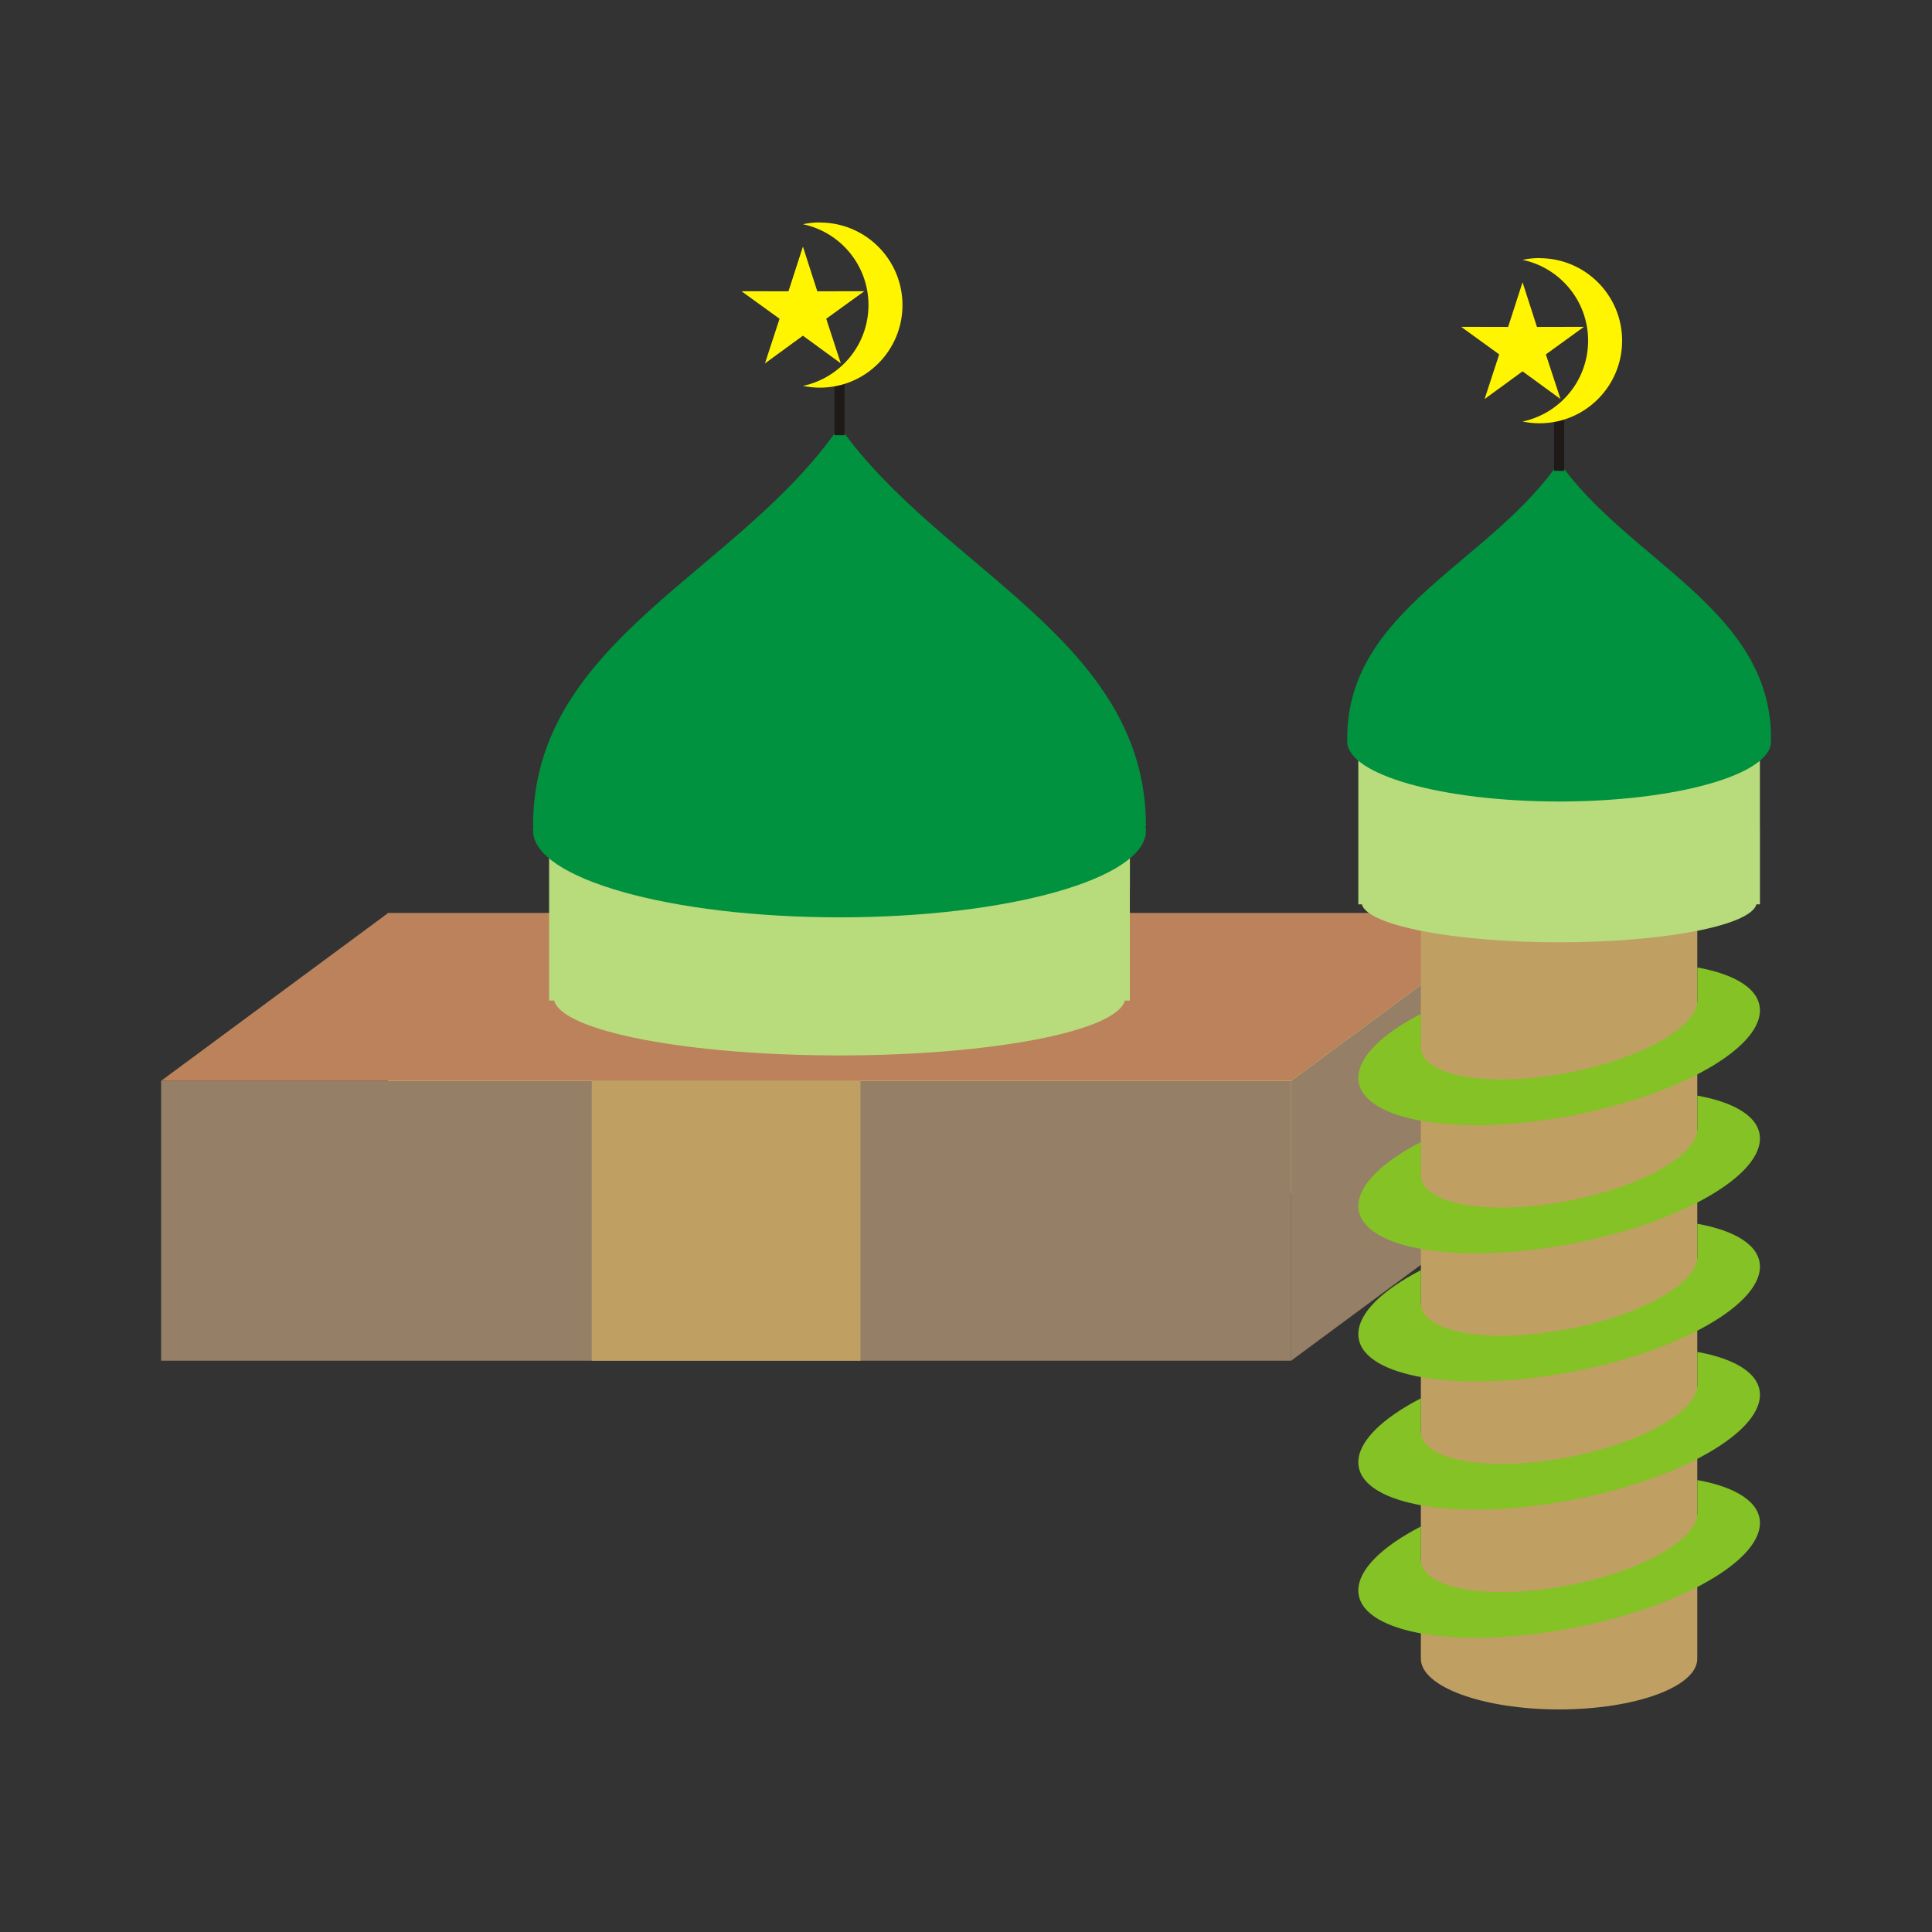 <svg:svg xmlns:dc="http://purl.org/dc/elements/1.1/" xmlns:ns2="http://creativecommons.org/ns#" xmlns:rdf="http://www.w3.org/1999/02/22-rdf-syntax-ns#" xmlns:svg="http://www.w3.org/2000/svg" fill-rule="evenodd" height="10.583" id="svg2" version="1.1" viewBox="0.319 -0.964 10.583 10.583" width="10.583" xml:space="preserve">
 <svg:rect x="0.319" y="-0.964" width="10.583" height="10.583" fill="#333333" stroke="none"/>
 <svg:defs id="defs4">
  <svg:style id="style6" type="text/css">
    .fil5 {fill:#00923F}
    .fil6 {fill:#1F1A17}
    .fil8 {fill:#84C225}
    .fil1 {fill:#957F66}
    .fil4 {fill:#B8DB7C}
    .fil3 {fill:#BB825B}
    .fil2 {fill:#C0A062}
    .fil7 {fill:#FFF500}
    .fil0 {fill:#FFF974}
  </svg:style>
 </svg:defs>
 <svg:g id="Layer_x0020_1" transform="matrix(.27 0 0 .27 3.77 3.779)">
  <svg:rect class="fil0" fill="#fff974" height="5.678" id="rect10" width="22.927" x="-4.913" y=".961" />
  <svg:rect class="fil1" fill="#957f66" height="5.678" id="rect12" width="22.927" x="-9.513" y="4.361" />
  <svg:rect class="fil2" fill="#c0a062" height="5.678" id="rect14" width="5.452" x="-.776" y="4.361" />
  <svg:polygon class="fil3" fill="#bb825b" id="polygon16" points="-9.513 4.361 13.413 4.361 18.013 0.961 -4.913 0.961" />
  <svg:polygon class="fil1" fill="#957f66" id="polygon18" points="13.413 4.361 18.013 0.961 18.013 6.639 13.413 10.039" />
  <svg:path class="fil4" d="m10.141 0.487v2.246h-0.102c-0.166 0.62-2.695 1.113-5.789 1.113-3.095 0-5.623-0.493-5.789-1.113h-0.102v-4.492h11.783v2.246z" fill="#b8db7c" id="path20" />
  <svg:path class="fil5" d="m4.25-8.915c2.037 2.902 6.217 4.324 6.217 8.104h-0.01c0.006 0.032 0.01 0.065 0.01 0.097 0 0.971-2.784 1.758-6.217 1.758s-6.217-0.787-6.217-1.758c0-0.033 0.003-0.065 0.01-0.097h-0.01c0-3.78 4.18-5.127 6.217-8.104z" fill="#00923f" id="path22" />
  <svg:rect class="fil6" fill="#1f1a17" height="1.155" id="rect24" width=".206" x="4.147" y="-9.892" />
  <svg:g fill="#fff500" id="_76722456">
   <svg:polygon class="fil7" id="_76722552" points="4.753 -11.658 3.8 -11.657 3.508 -12.564 3.215 -11.657 2.262 -11.658 3.034 -11.1 2.738 -10.194 3.508 -10.756 4.277 -10.194 3.981 -11.1" />
   <svg:path class="fil7" d="m3.853-13.054c-0.118 0-0.234 0.012-0.345 0.036 0.759 0.159 1.33 0.833 1.33 1.64 0 0.807-0.571 1.48-1.33 1.64 0.111 0.023 0.227 0.036 0.345 0.036 0.925 0 1.675-0.75 1.675-1.675 0-0.925-0.75-1.675-1.675-1.675z" id="_76722480" />
  </svg:g>
  <svg:path class="fil2" d="m16.046 1.085h5.607v15c0 0.568-1.256 1.029-2.804 1.029s-2.804-0.461-2.804-1.029v-15z" fill="#c0a062" id="path29" />
  <svg:path class="fil4" d="m22.924-0.773v1.553h-0.071c-0.115 0.429-1.863 0.77-4.003 0.77s-3.888-0.341-4.003-0.77h-0.071v-3.106h8.147v1.553z" fill="#b8db7c" id="path31" />
  <svg:path class="fil5" d="m18.85-8.192c1.409 2.007 4.299 2.99 4.299 5.603h-0.007c0.004 0.022 0.007 0.045 0.007 0.067 0 0.671-1.925 1.216-4.299 1.216-2.374 0-4.299-0.544-4.299-1.216 0-0.023 0.002-0.045 0.007-0.067h-0.007c0-2.614 2.89-3.545 4.299-5.603z" fill="#00923f" id="path33" />
  <svg:path class="fil8" d="m21.654 2.061c0.782 0.141 1.27 0.445 1.27 0.871 0 0.826-1.824 1.802-4.074 2.179-2.249 0.378-4.074 0.014-4.074-0.811 0-0.427 0.488-0.894 1.27-1.298v0.67c0 0.568 1.256 0.818 2.804 0.558s2.804-0.932 2.804-1.5v-0.67z" fill="#84c225" id="path35" />
  <svg:path class="fil8" d="m21.654 4.661c0.782 0.141 1.27 0.445 1.27 0.871 0 0.826-1.824 1.802-4.074 2.179-2.249 0.378-4.074 0.014-4.074-0.811 0-0.427 0.488-0.894 1.27-1.298v0.67c0 0.568 1.256 0.818 2.804 0.558s2.804-0.932 2.804-1.5v-0.67z" fill="#84c225" id="path37" />
  <svg:path class="fil8" d="m21.654 7.261c0.782 0.141 1.27 0.445 1.27 0.871 0 0.826-1.824 1.802-4.074 2.179-2.249 0.378-4.074 0.014-4.074-0.811 0-0.427 0.488-0.894 1.27-1.298v0.67c0 0.568 1.256 0.818 2.804 0.558s2.804-0.932 2.804-1.5v-0.67z" fill="#84c225" id="path39" />
  <svg:path class="fil8" d="m21.654 9.861c0.782 0.141 1.27 0.445 1.27 0.871 0 0.826-1.824 1.802-4.074 2.179-2.249 0.378-4.074 0.014-4.074-0.811 0-0.427 0.488-0.894 1.27-1.298v0.67c0 0.568 1.256 0.818 2.804 0.558s2.804-0.932 2.804-1.5v-0.67z" fill="#84c225" id="path41" />
  <svg:path class="fil8" d="m21.654 12.461c0.782 0.141 1.27 0.445 1.27 0.871 0 0.826-1.824 1.802-4.074 2.179-2.249 0.378-4.074 0.014-4.074-0.811 0-0.427 0.488-0.894 1.27-1.298v0.67c0 0.568 1.256 0.818 2.804 0.558s2.804-0.932 2.804-1.5v-0.67z" fill="#84c225" id="path43" />
  <svg:rect class="fil6" fill="#1f1a17" height="1.155" id="rect45" width=".206" x="18.747" y="-9.169" />
  <svg:g fill="#fff500" id="_76584160">
   <svg:polygon class="fil7" id="_76584256" points="19.353 -10.936 18.4 -10.934 18.108 -11.84 17.815 -10.934 16.862 -10.936 17.634 -10.377 17.338 -9.471 18.108 -10.033 18.878 -9.471 18.581 -10.377" />
   <svg:path class="fil7" d="m18.453-12.331c-0.118 0-0.234 0.012-0.345 0.036 0.759 0.159 1.33 0.833 1.33 1.64 0 0.807-0.571 1.48-1.33 1.64 0.111 0.023 0.227 0.036 0.345 0.036 0.925 0 1.675-0.75 1.675-1.675 0-0.925-0.75-1.675-1.675-1.675z" id="_76584184" />
  </svg:g>
 </svg:g>
</svg:svg>